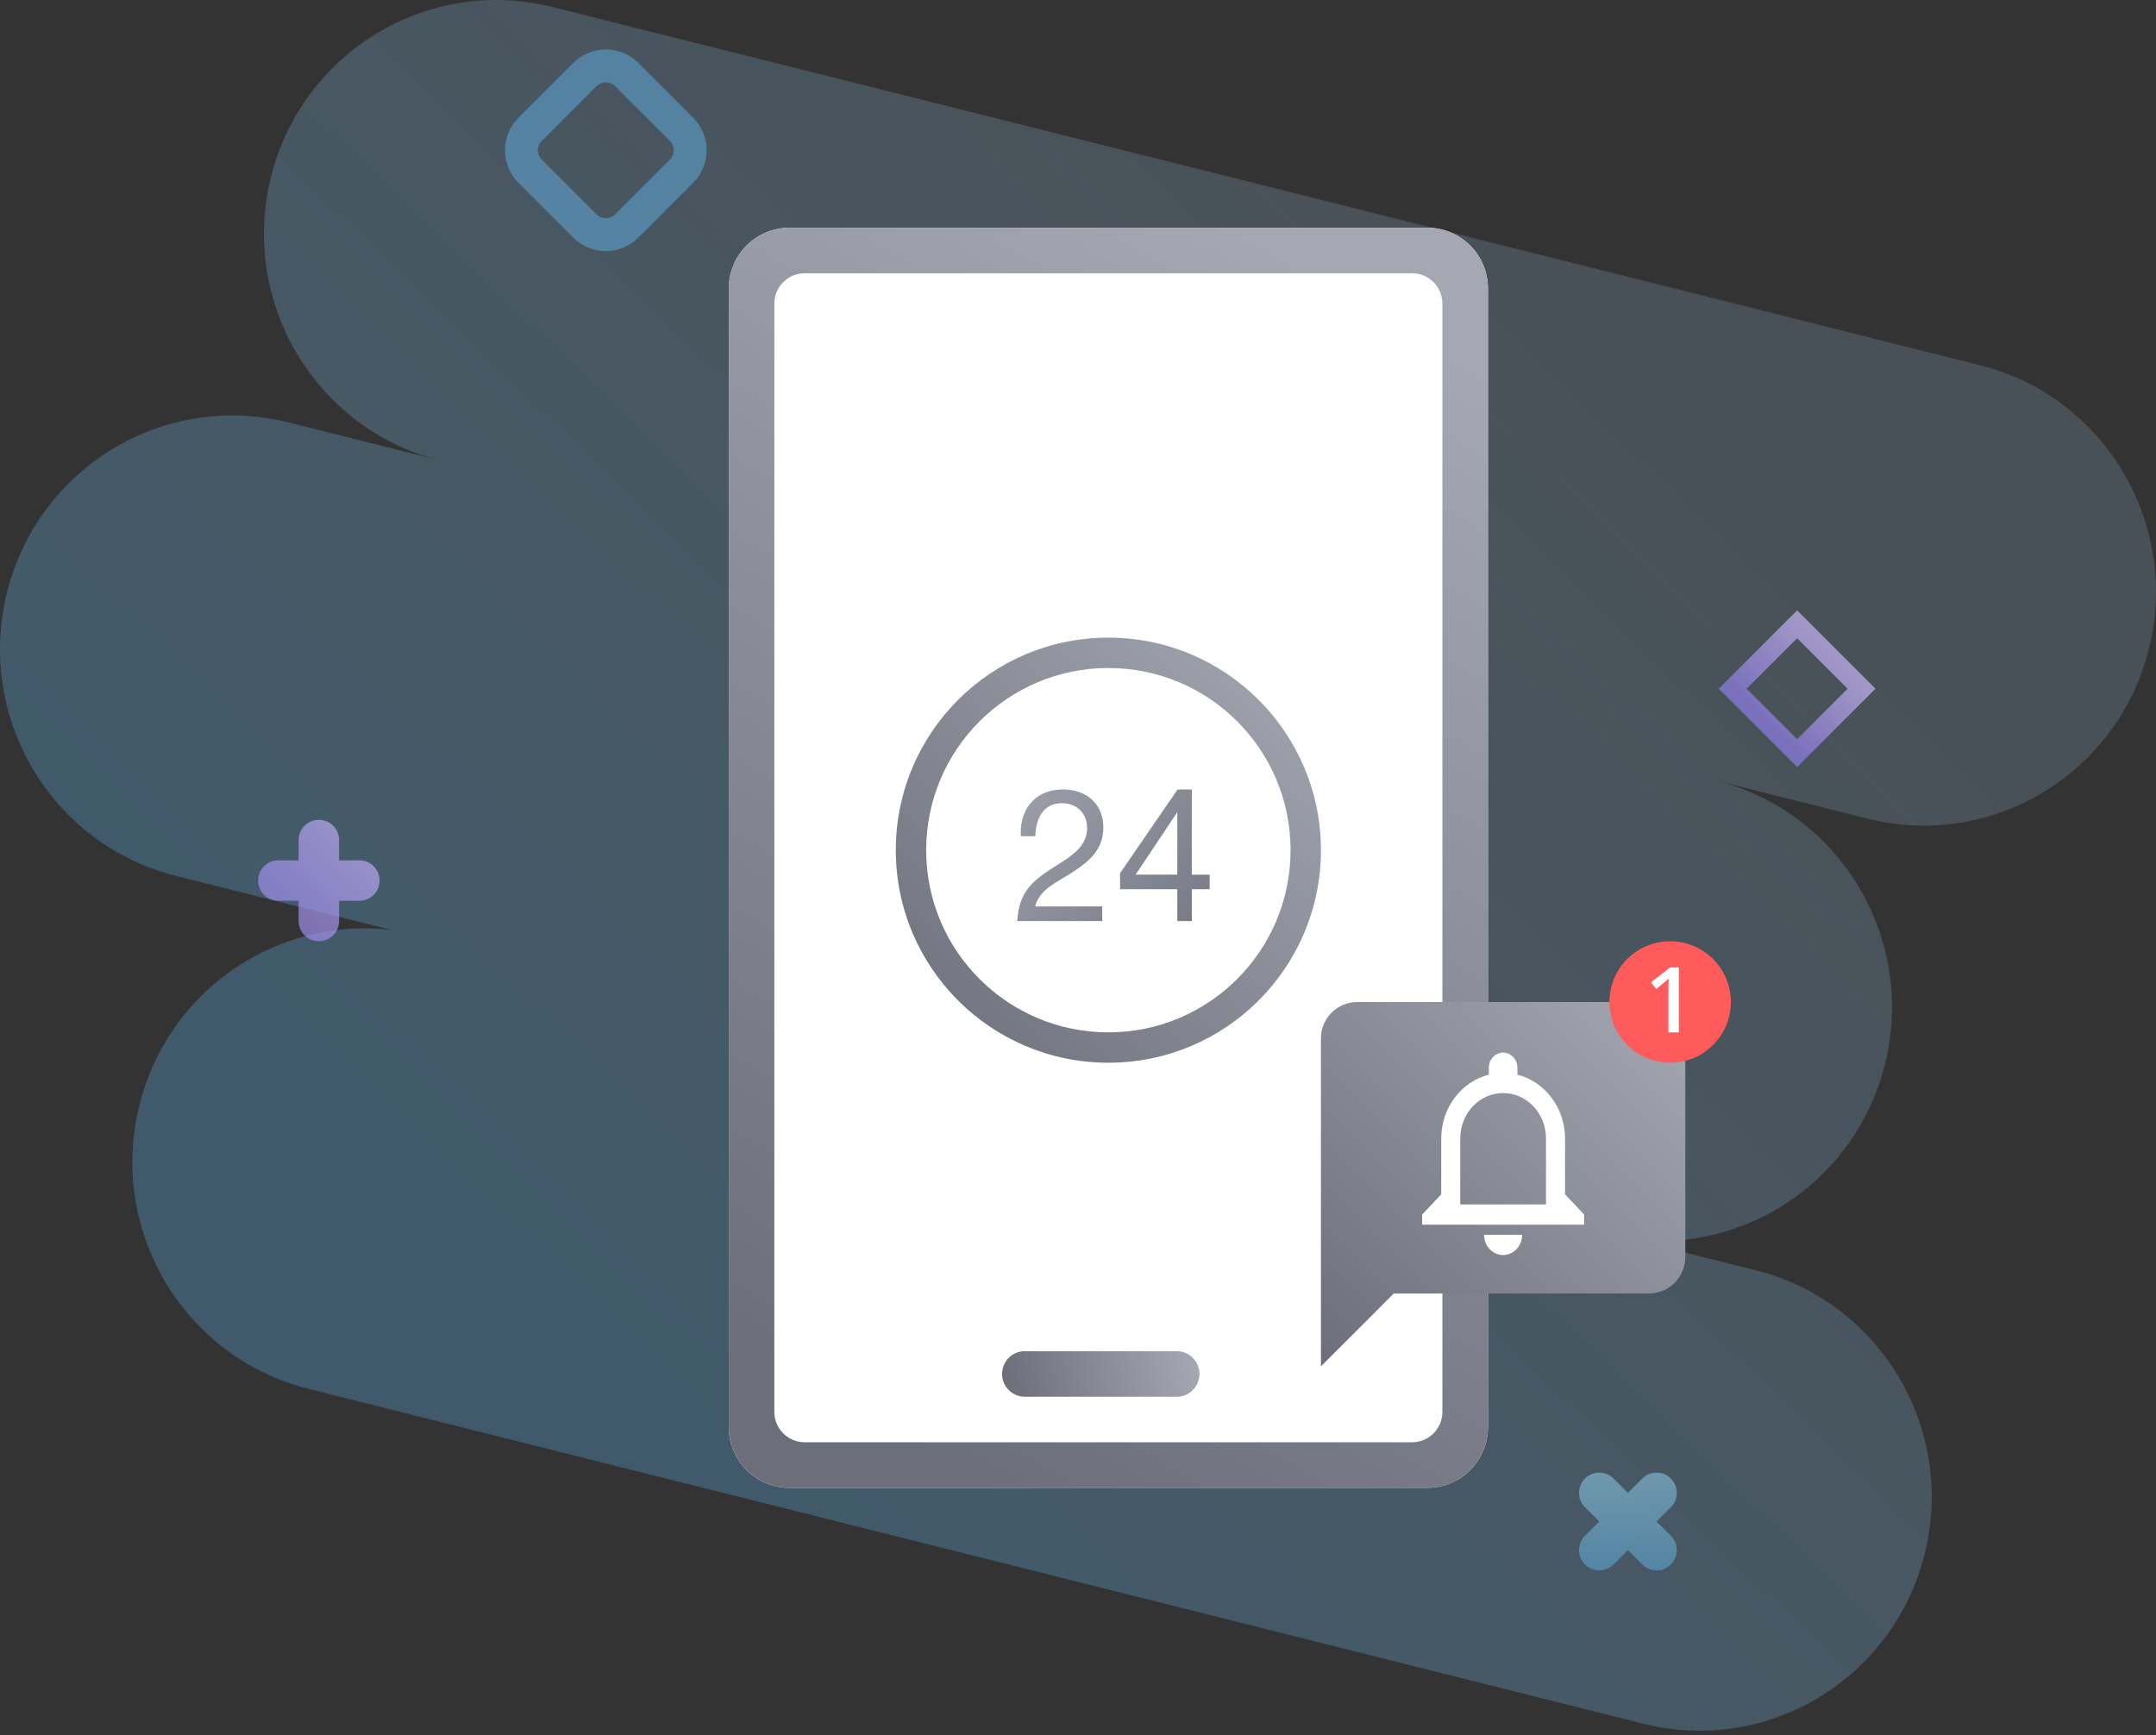 <svg xmlns="http://www.w3.org/2000/svg" width="328" height="264" viewBox="0 0 328 264">
    <rect x="0" y="0" width="328" height="264" fill="#333333" stroke="none"/>
    <defs>
        <linearGradient id="prefix__a" x1="78.268%" x2="25.535%" y1="28.176%" y2="72.52%">
            <stop offset="0%" stop-color="#ACDDFF" stop-opacity=".571"/>
            <stop offset="100%" stop-color="#61B1E7"/>
        </linearGradient>
        <linearGradient id="prefix__b" x1="0%" x2="100%" y1="50%" y2="50%">
            <stop offset="0%" stop-color="#C5B5F5"/>
            <stop offset="100%" stop-color="#927EE7"/>
        </linearGradient>
        <linearGradient id="prefix__c" x1="0%" x2="100%" y1="0%" y2="100%">
            <stop offset="0%" stop-color="#C5B5F5"/>
            <stop offset="100%" stop-color="#927EE7"/>
        </linearGradient>
        <linearGradient id="prefix__d" x1="50%" x2="50%" y1="0%" y2="100%">
            <stop offset="0%" stop-color="#9AD9F5"/>
            <stop offset="100%" stop-color="#61B1E7"/>
        </linearGradient>
        <linearGradient id="prefix__e" x1="68.145%" x2="31.855%" y1="0%" y2="100%">
            <stop offset="0%" stop-color="#A5A8B2"/>
            <stop offset="100%" stop-color="#6C6F7A"/>
        </linearGradient>
        <linearGradient id="prefix__f" x1="100%" x2="0%" y1="47.337%" y2="52.663%">
            <stop offset="0%" stop-color="#A5A8B2"/>
            <stop offset="100%" stop-color="#6C6F7A"/>
        </linearGradient>
        <linearGradient id="prefix__g" x1="0%" x2="100%" y1="0%" y2="100%">
            <stop offset="0%" stop-color="#A5A8B2"/>
            <stop offset="100%" stop-color="#6C6F7A"/>
        </linearGradient>
        <linearGradient id="prefix__h" x1="-37.798%" x2="148.823%" y1="-6.32%" y2="104.949%">
            <stop offset="0%" stop-color="#A5A8B2"/>
            <stop offset="100%" stop-color="#6C6F7A"/>
        </linearGradient>
        <linearGradient id="prefix__i" x1="100%" x2="0%" y1="0%" y2="100%">
            <stop offset="0%" stop-color="#A5A8B2"/>
            <stop offset="100%" stop-color="#6C6F7A"/>
        </linearGradient>
    </defs>
    <g fill="none" fill-rule="evenodd">
        <path fill="url(#prefix__a)" fill-opacity=".31" fill-rule="nonzero" d="M261.054 118.766c18.931 4.75 30.452 24.046 25.732 43.099-4.347 17.544-20.949 28.765-38.332 26.722l18.64 4.677c18.932 4.75 30.453 24.046 25.732 43.099-4.72 19.053-23.893 30.647-42.825 25.896L46.924 211.303c-18.931-4.75-30.452-24.047-25.731-43.1 4.346-17.544 20.948-28.764 38.332-26.72l-32.735-8.215C7.858 128.518-3.662 109.222 1.058 90.17c4.72-19.052 23.893-30.647 42.825-25.896l23.063 5.787c-18.931-4.75-30.452-24.047-25.732-43.1C45.934 7.909 65.108-3.685 84.04 1.065L301.21 55.558c18.932 4.75 30.452 24.046 25.732 43.099-4.72 19.052-23.893 30.646-42.825 25.896l-23.063-5.787z"/>
        <path stroke="url(#prefix__b)" stroke-width="3" d="M266.475 97.855L280.334 97.855 280.334 111.714 266.475 111.714z" opacity=".7" transform="scale(-1 1) rotate(45 0 -555.271)"/>
        <path fill="url(#prefix__c)" fill-rule="nonzero" d="M48.507 124.732c1.701 0 3.08 1.38 3.08 3.08v3.078l3.08.002c1.7 0 3.08 1.379 3.08 3.08 0 1.7-1.38 3.08-3.08 3.08l-3.08-.001v3.08c0 1.701-1.379 3.08-3.08 3.08-1.7 0-3.08-1.379-3.08-3.08l-.001-3.08h-3.079c-1.7 0-3.08-1.378-3.08-3.08 0-1.7 1.38-3.079 3.08-3.079l3.079-.002.001-3.078c0-1.7 1.38-3.08 3.08-3.08z" opacity=".7" transform="matrix(-1 0 0 1 97.014 0)"/>
        <path stroke="#61B1E7" stroke-width="5" d="M88.98 11.349l-8.336 8.335c-1.757 1.758-1.757 4.607 0 6.364l8.336 8.336c1.758 1.758 4.607 1.758 6.364 0l8.336-8.336c1.757-1.757 1.757-4.606 0-6.364l-8.336-8.335c-1.757-1.758-4.606-1.758-6.364 0z" opacity=".5"/>
        <path fill="url(#prefix__d)" fill-rule="nonzero" d="M243.305 231.492l-2.178-2.178c-1.202-1.203-1.202-3.153 0-4.356 1.203-1.202 3.153-1.202 4.356 0l2.178 2.178 2.177-2.178c1.203-1.202 3.153-1.202 4.356 0 1.203 1.203 1.203 3.153 0 4.356l-2.178 2.178 2.178 2.177c1.203 1.203 1.203 3.153 0 4.356-1.203 1.203-3.153 1.203-4.356 0l-2.177-2.178-2.178 2.178c-1.203 1.203-3.153 1.203-4.356 0-1.202-1.203-1.202-3.153 0-4.356l2.178-2.177z" opacity=".5"/>
        <g fill-rule="nonzero">
            <path fill="#FFF" d="M9.24 0h97.014c5.102 0 9.239 4.137 9.239 9.24v173.239c0 5.103-4.137 9.24-9.24 9.24H9.24c-5.102 0-9.239-4.137-9.239-9.24V9.239C0 4.137 4.137 0 9.24 0z" transform="translate(110.873 34.648)"/>
            <path fill="url(#prefix__e)" d="M106.254 0c5.102 0 9.239 4.137 9.239 9.24v173.239c0 5.103-4.137 9.24-9.24 9.24H9.24c-5.102 0-9.239-4.137-9.239-9.24V9.239C0 4.137 4.137 0 9.24 0h97.014zm-2.31 6.93H11.549c-2.435 0-4.43 1.884-4.607 4.275l-.012.344v168.62c0 2.435 1.884 4.43 4.275 4.607l.344.013h92.395c2.435 0 4.43-1.885 4.607-4.275l.012-.345V11.549c0-2.435-1.884-4.43-4.275-4.607l-.344-.012z" transform="translate(110.873 34.648)"/>
            <path fill="url(#prefix__f)" d="M45.021 177.86c-1.902 0-3.444-1.552-3.444-3.466 0-1.913 1.542-3.464 3.444-3.464h23.141c1.902 0 3.444 1.55 3.444 3.464s-1.542 3.465-3.444 3.465h-23.14z" transform="translate(110.873 34.648)"/>
            <g>
                <path fill="url(#prefix__g)" d="M32.338 60.056c15.308 0 27.718-12.41 27.718-27.718S47.646 4.62 32.338 4.62 4.62 17.03 4.62 32.338s12.41 27.718 27.718 27.718zm0 4.62C14.478 64.676 0 50.198 0 32.338S14.478 0 32.338 0s32.338 14.478 32.338 32.338-14.478 32.338-32.338 32.338z" transform="translate(110.873 34.648) translate(25.408 62.366) matrix(-1 0 0 1 64.676 0)"/>
                <path fill="url(#prefix__h)" d="M31.403 43.123v-2.226H21.215c.532-2.258 2.607-3.338 4.423-4.438l.744-.458c2.66-1.655 5.19-3.52 5.19-7.083 0-3.535-2.439-5.82-6.187-5.82-3.832 0-6.38 2.626-6.38 6.58l.025.536h2.198c.059-2.487 1.083-5.027 4.047-5.027 2.263 0 3.832 1.551 3.832 3.783 0 2.465-1.861 3.894-3.723 5.096l-1.634 1.04c-3.076 1.989-5.034 3.702-5.271 8.017h12.924zm16.342-4.844v-2.213h-2.71V23.1h-2.167L34.12 35.837v2.442h8.703v4.844h2.211v-4.844h2.71zM42.823 26.56v9.499H36.48l6.342-9.499z" transform="translate(110.873 34.648) translate(25.408 62.366)"/>
            </g>
            <path fill="url(#prefix__i)" d="M139.977 117.803c3.062 0 5.544 2.482 5.544 5.543v33.262c0 3.062-2.482 5.544-5.544 5.544h-38.805L90.085 173.24v-49.893c0-3.076 2.494-5.543 5.543-5.543h44.35" transform="translate(110.873 34.648)"/>
            <g fill="#FFF">
                <path d="M20.381 23.869H7.337v-10.01c0-3.85 2.899-6.93 6.522-6.93s6.522 3.08 6.522 6.93v10.01zm2.899-1.54v-8.47c0-4.727-3.102-8.685-7.247-9.732V3.08c0-1.276-.973-2.31-2.174-2.31-1.2 0-2.174 1.034-2.174 2.31v1.047C7.525 5.174 4.44 9.132 4.44 13.859v8.47l-2.9 3.08v1.54h24.64v-1.54l-2.9-3.08zm-9.42 9.24c1.6 0 2.898-1.38 2.898-3.08H10.96c0 1.7 1.297 3.08 2.898 3.08z" transform="translate(110.873 34.648) translate(103.944 124.732)"/>
            </g>
        </g>
        <g fill-rule="nonzero">
            <path fill="#FF5B5C" d="M9.24 0c5.102 0 9.239 4.137 9.239 9.24 0 5.102-4.137 9.239-9.24 9.239C4.137 18.479 0 14.342 0 9.239 0 4.137 4.137 0 9.24 0z" transform="translate(244.845 143.211)"/>
            <path fill="#FFF" d="M10.562 13.86V3.965H9.236l-2.91 2.287.799 1.008c.861-.7 1.368-1.114 1.519-1.245.151-.13.279-.25.382-.359-.036.447-.054 1.052-.054 1.814v6.388h1.59z" transform="translate(244.845 143.211)"/>
        </g>
    </g>
</svg>
